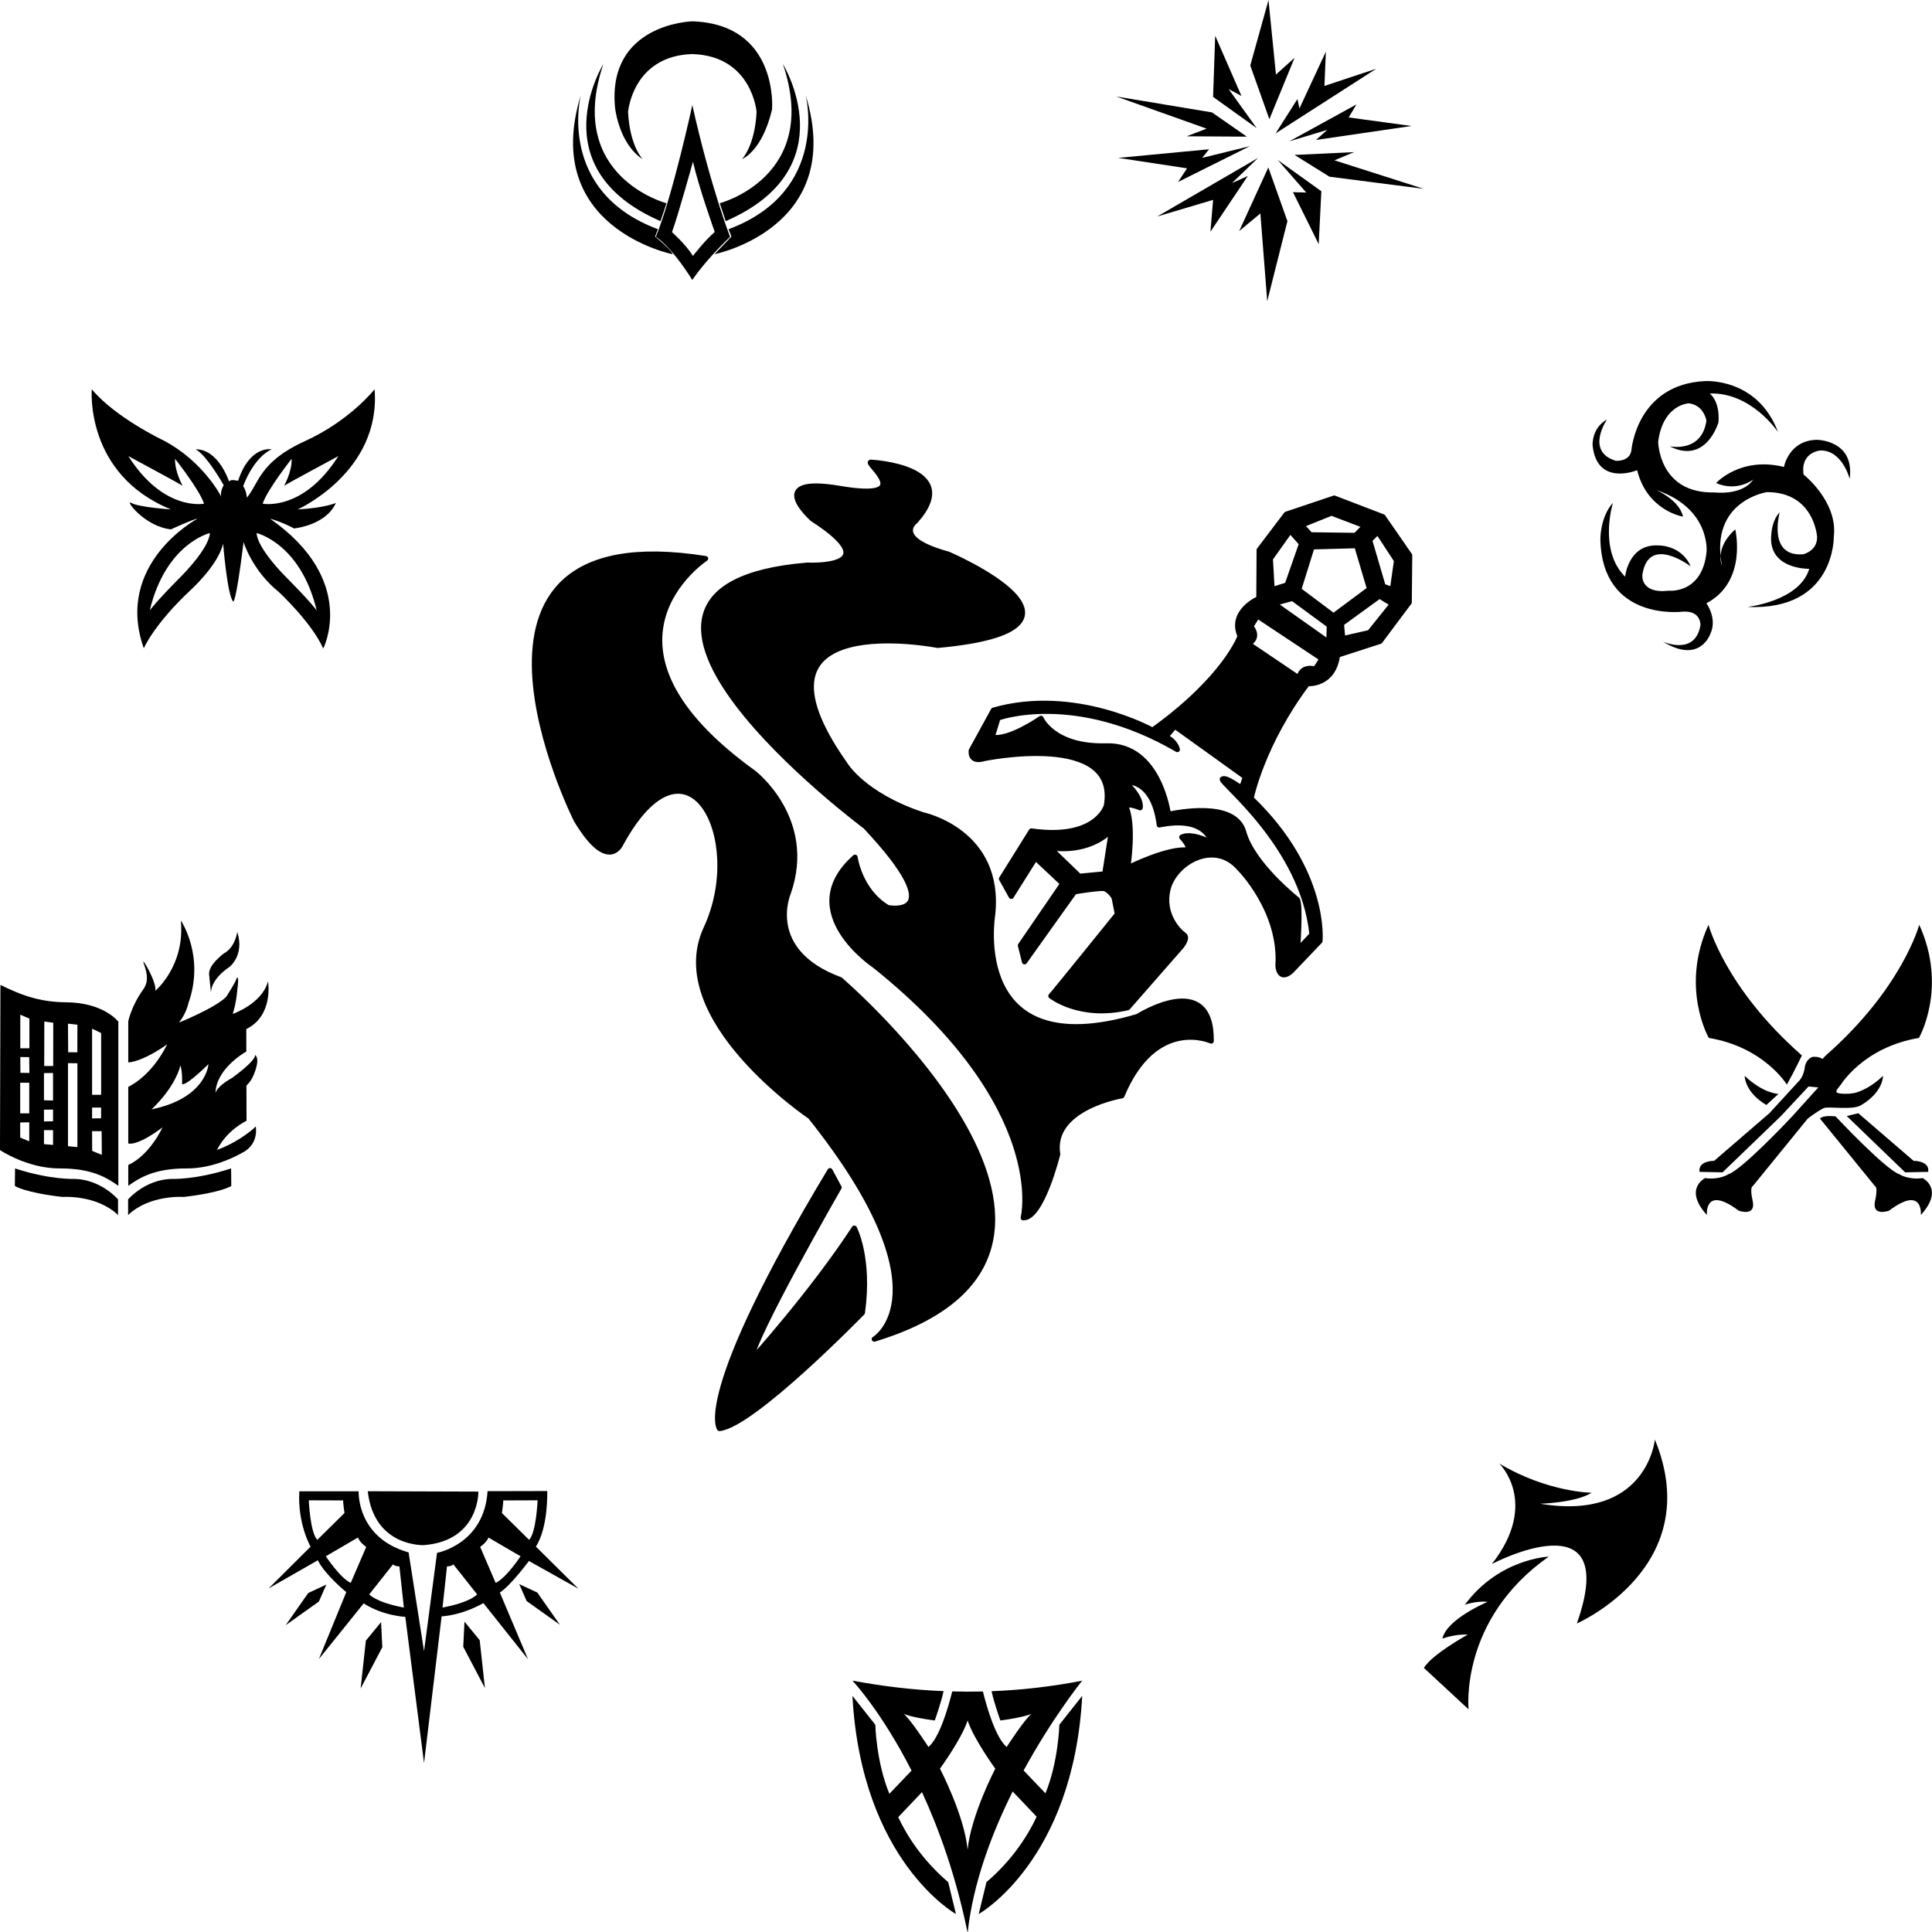 <?xml version="1.0" encoding="UTF-8" standalone="no"?>
<!DOCTYPE svg PUBLIC "-//W3C//DTD SVG 1.1//EN" "http://www.w3.org/Graphics/SVG/1.1/DTD/svg11.dtd">
<svg width="100%" height="100%" viewBox="0 0 1080 1080" version="1.1" xmlns="http://www.w3.org/2000/svg" xmlns:xlink="http://www.w3.org/1999/xlink" xml:space="preserve" xmlns:serif="http://www.serif.com/" style="fill-rule:evenodd;clip-rule:evenodd;stroke-linecap:round;stroke-linejoin:round;stroke-miterlimit:1.5;">
    <g transform="matrix(0.364,0,0,0.357,540,540)">
        <g transform="matrix(1,0,0,1,-1080,-1080)">
            <g transform="matrix(2,0,0,2,0,0)">
                <path d="M442.523,713.398C442.523,713.398 374.854,833.375 375.219,848.372C375.219,848.372 421.674,796.065 454.228,745.222C454.228,745.222 466.299,768.266 460.447,811.428C460.447,811.428 376.683,899.216 350.712,902.142C350.712,902.142 331.147,877.245 435.573,700.23L442.523,713.398ZM574.747,485.503L567.252,471.717L590.194,434.261C640.388,441.518 647.783,414.596 647.783,414.596C658.083,355.603 553.908,377.609 553.908,377.609C542.437,381.12 544.076,371.288 544.076,371.288L561.073,339.684C623.719,321.424 683.273,355.369 683.273,355.369C739.223,314.401 750.505,281.764 750.505,281.764C741.995,262.347 764.888,252.279 764.888,252.279L765.128,214.283L785.984,186.236L822.78,173.651L860.177,188.274L880.672,218.478L880.313,255.275L857.899,285.839L825.272,296.606C822.131,320.796 802.195,318.928 802.195,318.928C767.372,366.041 758.886,408.764 758.886,408.764C817.411,466.119 811.77,520.505 811.77,520.505L789.596,544.177C780.306,552.268 779.557,540 779.557,540C782.404,496.569 749.892,463.568 749.892,463.568C730.565,440.795 700.3,459.223 695.206,479.45C690.112,499.676 703.746,513.16 707.342,515.557C710.938,517.954 705.244,524.846 705.244,524.846L664.193,572.64C627.186,581.48 605.162,563.501 605.162,563.501C608.308,560.055 656.252,499.436 656.252,499.436L653.705,486.252C653.705,486.252 649.809,479.959 645.914,479.36C642.019,478.76 623.291,481.907 623.291,481.907L584.936,536.742L581.789,523.858L614.301,475.464L593.326,455.388L574.747,485.503ZM604.37,447.457L627.024,469.751L646.561,467.833L651.835,433.314C651.835,433.314 637.452,451.892 604.37,447.457ZM756.805,287.81L795.639,314.539C797.796,303.871 808.224,307.587 808.224,307.587L813.378,299.436L763.756,265.876L758.722,274.146C766.154,283.375 756.805,287.81 756.805,287.81ZM795.446,245.441L822.198,265.876L849.91,244.866L840.034,210.922L805.706,211.881L795.446,245.441ZM775.022,245.346L786.624,241.606L797.719,209.292L788.925,199.224L773.679,221.086L775.022,245.346ZM860.266,242.661L867.457,245.346L870.622,222.524L856.239,200.087L849.91,206.607L860.266,242.661ZM688.415,429.573C683.877,392.496 662.217,395.869 662.217,395.869C675.876,408.814 673.69,416.145 673.69,416.145C666.086,412.786 662.229,414.101 662.229,414.101C669.601,427.923 664.203,463.133 664.203,463.133C664.203,463.133 695.846,446.833 711.308,449.35C711.308,449.35 711.308,445.274 705.675,439.162C705.675,439.162 711.907,434.727 728.568,443.476C728.568,443.476 724.972,421.902 688.415,429.573ZM829.294,283.701L849.91,278.906L867.457,256.564L857.485,250.332L828.239,272.002L829.294,283.701ZM839.171,202.867L846.362,195.388L820.664,185.416L797.719,194.813L804.459,202.388L839.171,202.867ZM560.053,360.89C573.131,363.61 597.555,346.064 597.555,346.064C597.555,346.064 607.024,368.838 647.776,367.639C688.528,366.44 695.393,421.216 695.393,421.216C700.459,420.257 746.42,409.949 753.252,435.203C760.084,460.457 794.364,487.941 794.364,487.941C797.121,491.896 794.574,527.462 794.574,527.462L805.688,515.374C798.738,445.509 734.178,395.789 736.875,393.642C739.572,391.494 751.558,400.833 751.558,400.833L754.554,391.993L700.318,352.29L693.426,360.53C701.217,364.126 702.266,370.569 702.266,370.569C623.308,323.674 564.577,345.848 564.577,345.848L560.053,360.89ZM776.432,256.214L818.622,286.591L819.006,273.32L790.777,252.148L776.432,256.214ZM469.571,832.133C469.571,832.133 528.734,796.412 420.455,657.994C420.455,657.994 308.32,581.032 340.468,510.483C372.617,439.935 326.165,348.791 274.955,444.395C274.955,444.395 265.299,467.513 240.718,425.667C240.718,425.667 122.406,185.797 340.046,221.004C340.046,221.004 239.913,288.209 377.081,388.806C377.081,388.806 423.261,425.088 403.6,482.544C403.6,482.544 383.94,528.237 443.379,550.641C443.379,550.641 688.256,764.332 469.571,832.133ZM583.962,737.154C583.962,737.154 605.68,650.903 470.227,540C470.227,540 407.358,497.681 454.796,454.816C454.796,454.816 458.225,481.107 479.943,494.252C479.943,494.252 530.81,504.611 462.797,430.812C462.797,430.812 215.895,243.278 418.218,226.132C418.218,226.132 482.229,229.561 422.218,190.125C422.218,190.125 383.926,155.833 443.365,166.121C502.804,176.408 462.797,146.117 466.798,145.545C466.798,145.545 538.811,148.975 501.09,191.84C501.09,191.84 482.801,205.39 526.237,217.475C526.237,217.475 659.976,275.855 518.236,289C518.236,289 361.064,257.566 446.794,381.589C446.794,381.589 460.368,405.879 506.805,421.596C506.805,421.596 567.577,434.455 560.41,500.182C560.41,500.182 541.097,618.964 671.835,579.482C671.835,579.482 728.989,542.332 728.274,598.771C728.274,598.771 685.409,578.767 659.69,641.636C659.69,641.636 604.68,650.924 610.396,687.359C610.396,687.359 598.25,737.654 583.962,737.154Z" style="stroke:black;stroke-width:4px;"/>
            </g>
        </g>
    </g>
    <g id="Blade" transform="matrix(0.185,0,0,0.183,761.054,781.456)">
        <path d="M188.721,824.771C213.19,782.911 321.424,722.855 321.424,722.855C280.345,721.069 244.624,735.358 244.624,735.358C257.127,675.525 381.256,622.837 381.256,622.837C347.322,619.265 312.494,631.767 312.494,631.767C415.191,490.67 565.933,484.709 565.933,484.709C295.169,676.999 323.746,951.223 323.746,951.223L188.721,824.771ZM650.948,688.921C787.748,297.191 394.149,507.325 394.149,507.325C539.265,319.867 416.475,200.349 416.475,200.349C561.591,288.256 695.544,289.651 695.544,289.651C646.707,320.349 540,323.139 540,323.139C863.059,377.558 886.706,127.211 886.706,127.211C1044.379,515.932 650.948,688.921 650.948,688.921Z"/>
    </g>
    <g id="Grace" transform="matrix(0.238,0,0,0.235,1.759,163.094)">
        <path d="M394.138,517.768C191.271,434.244 208.162,231.938 208.162,231.938C263.973,299.809 376.89,353.816 376.89,353.816C471.194,404.111 512.344,487.556 512.344,487.556C508.915,474.982 518.059,460.122 518.059,460.122C472.337,380.678 451.761,374.853 451.761,374.853C506.057,373.6 530.633,451.549 530.633,451.549C534.062,444.69 551.78,449.834 551.78,449.834C579.785,364.104 630.652,374.853 630.652,374.853C586.644,395.318 563.782,462.408 563.782,462.408C571.784,474.41 572.355,489.842 572.355,489.842C600.36,456.693 601.503,404.683 708.38,355.531C815.258,306.379 872.411,231.938 872.411,231.938C887.842,428.976 691.806,517.768 691.806,517.768C755.246,514.262 781.537,502.413 781.537,502.413C757.532,556.137 683.233,562.995 683.233,562.995C650.084,545.278 627.223,540 627.223,540C834.118,686.751 751.817,848.726 751.817,848.726C724.955,787.18 647.798,714.415 647.798,714.415C584.929,663.548 564.678,595.536 564.678,595.536C545.818,750.422 540,736.705 540,736.705C526.181,719.559 516.669,598.965 516.669,598.965C505.239,650.403 440.084,709.843 440.084,709.843C353.782,791.572 330.349,848.137 330.349,848.137C260.05,646.368 456.087,540 456.087,540C449.8,539.349 394.138,565.227 394.138,565.227C331.046,558.369 284.055,492.071 301.15,502.358C318.245,512.646 394.138,517.768 394.138,517.768ZM471.839,504.13C461.552,471.424 403.827,397.382 403.827,397.382C402.684,428.244 421.544,461.394 421.544,461.394C416.972,457.964 294.092,390.966 294.092,390.966C376.965,523.434 471.839,504.13 471.839,504.13ZM609.579,504.13C609.579,504.13 704.454,523.434 787.327,390.966C787.327,390.966 664.447,457.964 659.874,461.394C659.874,461.394 678.735,428.244 677.592,397.382C677.592,397.382 619.867,471.424 609.579,504.13ZM344.387,758.02C344.387,758.02 356.961,739.159 420.973,674.004C420.973,674.004 483.842,609.993 485.556,573.986C485.556,573.986 382.108,598.248 344.387,758.02ZM736.46,758.02C698.739,598.248 595.291,573.986 595.291,573.986C597.005,609.993 659.874,674.004 659.874,674.004C723.886,739.159 736.46,758.02 736.46,758.02Z"/>
    </g>
    <g id="Codex" transform="matrix(0.185,0,0,0.183,-24.046,492.467)">
        <path d="M175.411,878.117C283.36,913.806 356.477,910.132 356.477,910.132C436.251,912.756 486.635,972.587 486.635,972.587L486.635,1020.346C421.031,957.366 318.689,965.239 318.689,965.239C202.702,951.593 174.886,931.65 174.886,931.65L175.411,878.117ZM828.299,878.117L828.824,931.65C828.824,931.65 801.008,951.593 685.021,965.239C685.021,965.239 582.679,957.366 517.075,1020.346L517.075,972.587C517.075,972.587 567.459,912.756 647.233,910.132C647.233,910.132 720.349,913.806 828.299,878.117ZM487.567,931.187C454.396,907.674 409.732,877.78 310.98,878.117C212.228,878.454 129.935,822.022 129.935,822.022L131.278,317.514C189.051,346.064 245.995,370.074 329.698,370.584C443.856,371.281 487.567,429.701 487.567,429.701L487.567,931.187ZM262.845,761.19L262.845,803.89L290.278,806.324L290.278,761.19L262.845,761.19ZM408.249,692.271L408.249,725.419L435.405,724.857L435.592,692.271L408.249,692.271ZM408.249,764.374L408.436,824.491L437.652,836.664L437.09,764.186L408.249,764.374ZM218.803,586.457L218.241,538.139L191.272,537.764L191.647,586.083L218.803,586.457ZM263.563,565.107L290.718,565.294L290.906,433.074L263.937,429.516L263.563,565.107ZM218.347,737.218L191.004,737.78L191.004,783.757L218.347,795.275L218.347,737.218ZM191.004,616.422L191.004,709.875L218.347,709.875L218.347,616.422L191.004,616.422ZM218.803,510.983L218.803,420.339L191.272,408.541L191.272,511.17L218.803,510.983ZM335.397,435.884L335.959,523.156L363.676,523.344L363.863,439.067L335.397,435.884ZM262.845,734.596L290.278,734.034L290.278,698.264L262.845,698.638L262.845,734.596ZM408.249,451.241L408.249,653.129L435.592,653.129L435.592,464.538L408.249,451.241ZM262.845,586.902L262.845,669.934L290.278,670.666L290.278,586.536L262.845,586.902ZM335.397,810.257L363.863,812.879L363.863,556.867L335.397,556.492L335.397,810.257ZM767.544,342.55C766.447,333.558 761.881,286.391 761.881,286.391C758.186,256.832 806.554,221.228 806.554,221.228C841.487,202.082 846.861,155.497 846.861,155.497C869.366,226.138 824.356,261.639 824.356,261.639C765.193,302.768 767.121,338.534 767.544,342.55ZM518.092,428.974L517.515,428.763C517.515,428.763 526.436,382.677 562.518,331.669C575.763,312.946 578.788,291.783 564.618,252.945C553.585,222.709 605.029,310.152 599.256,335.343C599.256,335.343 689.527,259.936 676.406,120.688C676.406,120.688 749.795,229.19 699.412,372.993C697.367,382.607 689.509,408.846 670.844,432.506C670.844,432.506 780.162,388.145 813.609,353.739C813.609,353.739 844.638,305.225 845.408,295.649C845.408,295.649 853.348,286.821 847.185,330.761C847.117,331.951 844.977,368.306 833.415,405.635C833.415,405.635 833.29,406.172 834.323,405.685C834.323,405.685 922.461,374.804 939.873,306.295C939.873,306.295 957.682,411.114 874.164,452.472L874.346,520.962C865.328,526.128 783.238,575.116 781.016,647.812C781.016,647.812 783.939,628.008 830.974,601.801C845.781,590.951 902.056,548.544 900.749,531.701C900.749,531.701 913.675,537.892 903.772,571.642C895.338,600.387 885.979,613.905 874.623,625.028L874.91,732.625C870.857,734.523 816.037,761.061 785.643,821.526C785.643,821.526 816.889,810.971 853.479,787.895L853.479,787.763C853.479,787.763 885.561,767.814 902.759,749.928C902.759,749.928 914.503,805.953 858.041,832.362C828.921,848.635 765.857,878.362 694.102,878.117C595.35,877.78 550.687,907.674 517.515,931.187L517.515,867.706C584.002,836.317 620.855,752.811 620.855,752.811C541.316,812.848 517.515,801.716 517.515,801.716L517.515,628.87C517.515,628.87 585.811,599.515 635.187,498.88C635.187,498.88 566.782,550.068 517.515,554.435L517.515,429.701C517.515,429.701 517.705,429.448 518.092,428.974ZM587.752,697.72C754.616,663.152 759.816,559.655 759.816,559.655C686.952,631.348 680.221,620.521 680.221,620.521C681.392,580.431 675.247,563.405 675.247,563.405C655.933,636.215 587.752,697.72 587.752,697.72Z"/>
    </g>
    <g id="Sage" transform="matrix(0.185,0,0,0.183,862.699,184.618)">
        <path d="M361.601,951.039C361.601,951.039 458.991,996.304 474.994,900.744C474.994,900.744 477.28,855.478 421.041,859.593C421.041,859.593 178.125,891.161 172.544,638.882C172.544,638.882 171.427,570.789 210.497,527.255C210.497,527.255 165.846,671.254 247.334,752.743C247.334,752.743 256.747,652.655 347.049,657.227C347.049,657.227 417.348,654.941 445.353,721.239C445.353,721.239 318.472,622.935 299.612,745.815C299.612,745.815 290.467,805.826 379.627,795.539C379.627,795.539 480.856,806.165 493.414,676.398C493.414,676.398 505.972,543.84 341.321,488.026C341.321,488.026 411.559,518.461 422.167,569.305C422.167,569.305 314.342,552.024 283.616,427.535C283.616,427.535 161.811,478.741 149.008,351.33C149.008,351.33 145.716,298.905 192.536,272.568C192.536,272.568 125.964,370.232 219.239,398.763C219.239,398.763 261.669,402.421 266.424,365.843C266.424,365.843 282.167,165.304 488.634,155.302C488.634,155.302 647.235,143.872 709.389,311.045C709.389,311.045 629.374,188.88 502.922,193.166C502.922,193.166 534.357,215.313 529.356,281.04C529.356,281.04 492.921,411.064 382.186,354.625C382.186,354.625 479.347,375.343 492.921,276.039C492.921,276.039 485.776,228.887 440.054,223.172C440.054,223.172 362.182,225.315 347.179,340.336C347.179,340.336 348.608,499.652 517.925,495.365C517.925,495.365 600.798,506.081 634.375,456.072C634.375,456.072 586.509,494.651 522.212,466.788C522.212,466.788 595.082,384.63 727.25,417.494C727.25,417.494 741.538,336.764 825.839,334.621C825.839,334.621 941.575,334.175 925.858,453.929C925.858,453.929 903.711,365.788 837.27,367.216C837.27,367.216 776.545,371.503 786.546,440.801C786.546,440.801 890.137,522.96 877.992,629.408C877.992,629.408 882.993,857.307 616.515,845.162C616.515,845.162 774.401,828.016 803.692,728.712C803.692,728.712 675.097,731.759 689.386,620.12C689.386,620.12 691.529,579.209 714.39,556.348C714.39,556.348 676.526,693.516 785.832,684.229C785.832,684.229 829.411,673.709 827.268,630.129C827.268,630.129 818.695,494.39 675.812,494.39C675.812,494.39 501.349,520.648 540,719.432C540,719.432 515.782,666.74 580.08,608.157C580.08,608.157 617.944,767.473 492.921,833.914C492.921,833.914 526.498,880.14 505.066,926.788C505.066,926.788 474.045,1021.516 361.601,951.039Z"/>
    </g>
    <g id="Arcana" transform="matrix(0.185,0,0,0.183,610.31,-19.801)">
        <path d="M561.943,596.899L693.682,692.345L685.68,854.089L607.952,695.203L647.959,696.346L561.943,596.899ZM498.333,499.671L366.595,404.225L372.881,217.333L452.325,401.367L413.46,380.221L498.333,499.671ZM445.426,813.959L533.442,619.638L591.167,783.668L530.138,1028.285L509.438,760.235L445.426,813.959ZM612.768,284.859L536.639,472.323L478.914,308.292L534,108.484L556.529,335.84L612.768,284.859ZM596.661,540L799.669,427.218L776.351,466.997L966.1,493.059L677.59,535.711L711.425,504.947L596.661,540ZM502.67,590.475L423.454,667.553L471.452,645.812L358.484,816.072L366.595,718.708L197.842,769.482L502.67,590.475ZM612.768,581.502L792.535,572.929L733.238,597.933L1003.288,685.092L718.236,647.943L612.768,581.502ZM468.642,525.637L286.878,524.522L346.838,501.153L74.16,402.962L363.207,451.574L468.642,525.637ZM80.055,590.475L354.391,564.196L333.542,590.475L477.66,554.685L260.751,664.054L287.819,622.355L80.055,590.475ZM555.524,515.586L621.365,410.826L627.51,439.503L707.397,265.976L703.007,370.736L859.854,318.064L555.524,515.586Z"/>
    </g>
    <g id="Valor" transform="matrix(0.185,0,0,0.183,435.325,908.121)">
        <path d="M401.285,446.141C309.361,264.105 222.657,171.349 222.657,171.349C315.042,188.977 406.841,199.696 498.054,203.5C491.094,237.511 471.412,293.176 471.412,293.176C395.33,282.777 377.041,272.483 377.041,272.483C397.89,288.704 452.392,374.044 452.392,374.044C485.622,345.785 511.928,254.233 524.211,204.402C555.175,205.245 586.071,205.29 616.9,204.536C629.197,254.397 655.485,345.81 688.686,374.044C688.686,374.044 743.188,288.704 764.037,272.483C764.037,272.483 745.748,282.777 669.666,293.176C669.666,293.176 650.062,237.732 643.065,203.703C734.913,200.102 826.158,189.391 916.8,171.561C912.48,176.995 825.975,286.437 739.948,445.834L805.874,515.639C845.124,419.235 847.869,306.077 847.869,306.077L916.969,217.974C890.074,722.871 604.196,884.385 604.196,884.385L627.606,786.941C708.668,716.974 754.636,640.357 779.265,587.043L706.813,509.989C643.924,637.516 587.211,788.834 570.72,941.677C536.002,770.247 485.083,626.798 432.849,511.967L360.988,588.395C385.766,641.646 431.64,717.563 512.019,786.941L535.43,884.385C535.43,884.385 249.552,722.871 222.657,217.974L291.757,306.077C291.757,306.077 294.528,420.336 334.325,517.04L401.285,446.141ZM570.72,687.585C580.997,581.741 654.307,440.346 654.307,440.346C654.307,440.346 589.295,350.329 570.72,293.176C552.145,350.329 487.133,440.346 487.133,440.346C487.133,440.346 560.443,581.741 570.72,687.585Z"/>
    </g>
    <g id="Splendor" transform="matrix(0.185,0,0,0.183,137.143,795.542)">
        <path d="M163.166,208.288L342.398,208.288C342.398,208.288 335.54,350.028 493.283,394.836L540,696.604L579.241,396.208C579.241,396.208 721.666,370.418 731.954,207.831L912.272,207.416C912.272,207.416 915.861,318.179 877.912,377.161L1006.392,505.641L856.879,421.054C856.879,421.054 802.927,495.057 769.092,517.529L854.136,721.11L719.255,549.651C719.255,549.651 661.768,585.154 593.061,590.344L540,1038.424L483.327,591.716C483.327,591.716 416.115,588.972 357.59,550.565L222.251,720.653L305.009,516.274C305.009,516.274 240.54,463.236 219.051,418.885L70.453,504.843L197.104,377.277C197.104,377.277 157.262,307.053 163.166,208.288ZM779.185,236.113C779.934,243.114 775.252,274.589 775.252,274.589L857.467,356.534C879.192,333.79 883.125,235.739 883.125,235.739L779.185,236.113ZM734.8,349.533C727.87,366.201 709.517,378 709.517,378L756.337,487.933C788.174,473.512 831.623,406.653 831.623,406.653L734.8,349.533ZM628.612,431.374C622.432,437.929 609.322,437.554 609.322,437.554L595.838,563.406C682.736,546.738 700.34,522.954 700.34,522.954L628.612,431.374ZM340.073,349.533L243.25,406.653C243.25,406.653 286.699,473.512 318.536,487.933L365.356,378C365.356,378 347.003,366.201 340.073,349.533ZM295.688,236.113L191.748,235.739C191.748,235.739 195.681,333.79 217.406,356.534L299.621,274.589C299.621,274.589 294.939,243.114 295.688,236.113ZM446.261,431.374L374.533,522.954C374.533,522.954 392.137,546.738 479.035,563.406L465.551,437.554C465.551,437.554 452.441,437.929 446.261,431.374ZM121.89,617.233L190.071,518.911L244.792,493.161L222.26,544.955L121.89,617.233ZM410.124,607.869L413.928,684.537L348.381,810.657L364.182,664.346L410.124,607.869ZM950.453,615.804L850.083,543.526L827.551,491.732L882.272,517.483L950.453,615.804ZM662.218,606.44L708.16,662.917L723.962,809.229L658.414,683.108L662.218,606.44ZM369.895,208.019L704.218,209.116C704.218,209.116 707.544,359.086 540,372.62C540,372.62 389.099,379.948 369.895,208.019Z"/>
    </g>
    <g id="Bone" transform="matrix(0.185,0,0,0.183,914.891,496.147)">
        <path d="M218.039,459.312C218.039,459.312 130.524,305.825 217.146,113.715C217.146,113.715 267.155,307.191 499.34,512.782C499.34,512.782 477.878,558.934 453.883,601.95C453.883,601.95 385.505,487.636 218.039,459.312ZM428.614,630.288L392.036,664.233C325.61,624.436 326.488,575.275 326.488,575.275C383.257,629.703 428.614,630.288 428.614,630.288ZM554.076,705.834C554.076,705.834 560.865,694.363 601.13,699.045C601.13,699.045 751.304,861.261 793.735,875.673C793.735,875.673 820.071,893.743 864.33,887.524C864.33,887.524 930.536,920.369 858.844,1000.184C858.844,1000.184 867.256,907.695 762.643,987.069C762.643,987.069 709.24,1006.822 720.579,956.344C720.579,956.344 730.089,916.84 720.213,912.085L554.076,705.834ZM634.933,697.922L669.755,689.373L836.843,834.807C836.843,834.807 886.004,833.935 881.029,868.459L811.385,869.916L634.933,697.922ZM469.484,699.537L548.89,610.579L519.3,607.77L436.139,697.922L259.687,869.916L190.043,868.459C185.068,833.935 234.229,834.807 234.229,834.807L401.421,689.041L492.699,588.39C503.246,576.764 507.403,554.397 507.403,554.397C510.329,521.038 532.908,516.991 532.908,516.991C553.939,516.193 561.628,523.741 561.628,523.741C562.317,522.56 569.08,515.52 571.732,512.782C802.883,307.59 853.926,113.715 853.926,113.715C940.548,305.825 853.033,459.312 853.033,459.312C685.567,487.636 617.189,601.95 617.189,601.95L617.11,601.809C614.365,606.962 597.81,622.056 605.541,626.676C613.403,631.374 643.835,629.633 643.835,629.633L658.741,627.516C676.864,622.78 708.406,609.961 744.584,575.275C744.584,575.275 745.462,624.436 679.036,664.233C653.849,681.462 578.433,667.254 565.119,673.871C544.084,684.326 516.996,705.834 516.996,705.834L350.859,912.085C340.983,916.84 350.493,956.344 350.493,956.344C361.832,1006.822 308.429,987.069 308.429,987.069C203.816,907.695 212.228,1000.184 212.228,1000.184C140.536,920.369 206.742,887.524 206.742,887.524C251.001,893.743 277.337,875.673 277.337,875.673C318.403,861.725 460.394,709.324 469.484,699.537Z"/>
    </g>
    <g transform="matrix(0.185,0,0,0.183,285.435,-21.291)">
        <path d="M438.798,839.931C489.693,714.548 549.08,437.421 549.08,437.421C604.286,687.041 663.142,840.014 663.142,840.014C585.109,914.998 549.08,971.611 549.08,971.611C481.351,863.222 438.798,839.931 438.798,839.931ZM550.97,898.088C550.97,898.088 585.586,852.103 616.84,824.933C616.84,824.933 569.472,691.722 550.97,610.343C550.97,610.343 507.595,769.403 487.599,825.489C487.599,825.489 528.505,861.93 550.97,898.088ZM649.994,791.87L631.949,737.187C631.949,737.187 938.177,656.404 822.74,311.928C822.74,311.928 1017.763,630.473 649.994,791.87ZM453.01,791.87C85.24,630.473 280.263,311.928 280.263,311.928C164.827,656.404 471.055,737.187 471.055,737.187L453.01,791.87ZM445.092,816.491L436.489,839.093C436.489,839.093 484.318,878.189 490.006,893.048C490.006,893.048 88.554,812.518 212.356,406.259C212.356,406.259 137.008,700.152 445.092,816.491ZM398.872,602.436C326.689,555.219 315.498,444.84 315.498,444.84C291.668,187.565 549.08,181.481 549.08,181.481C810.476,190.173 790.065,450.055 790.065,450.055C760.513,578.692 699.288,602.436 699.288,602.436C699.288,602.436 738.134,562.385 743.234,458.363C743.234,458.363 729.852,287.032 549.08,281.469C368.308,287.032 354.927,458.363 354.927,458.363C360.027,562.385 398.872,602.436 398.872,602.436ZM658.644,816.491C966.728,700.152 891.38,406.259 891.38,406.259C1015.182,812.518 616.237,892.82 616.237,892.82L667.247,839.093L658.644,816.491Z"/>
    </g>
</svg>
